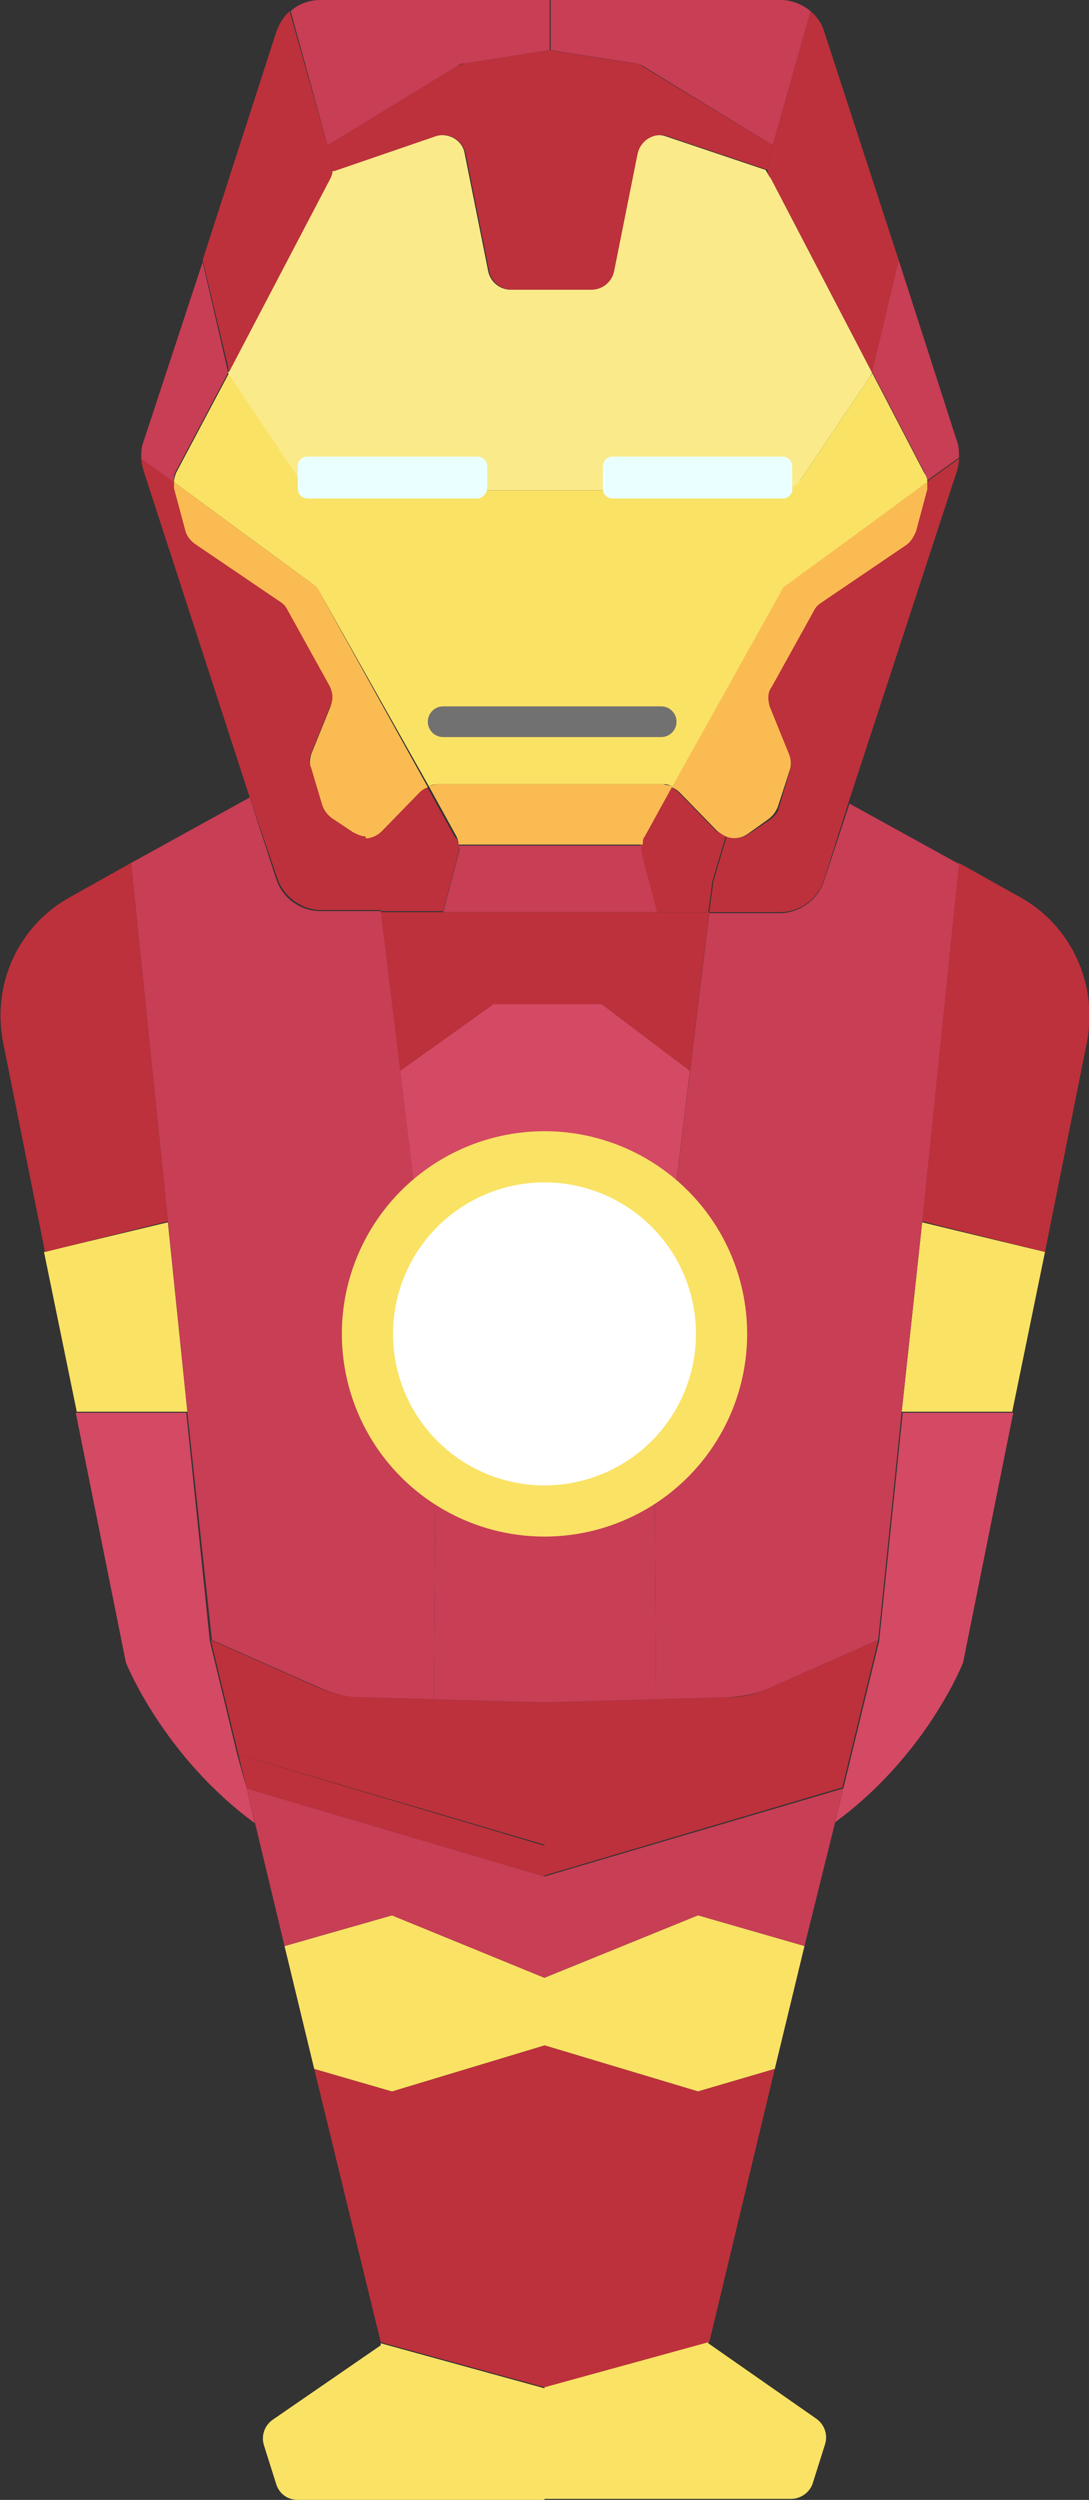 <?xml version="1.0" encoding="utf-8"?>
<!-- Generator: Adobe Illustrator 18.0.0, SVG Export Plug-In . SVG Version: 6.00 Build 0)  -->
<!DOCTYPE svg PUBLIC "-//W3C//DTD SVG 1.1//EN" "http://www.w3.org/Graphics/SVG/1.1/DTD/svg11.dtd">
<svg version="1.1" xmlns="http://www.w3.org/2000/svg" xmlns:xlink="http://www.w3.org/1999/xlink" x="0px" y="0px"
	 viewBox="0 0 106.4 244.2" enable-background="new 0 0 106.4 244.2" xml:space="preserve">
<rect x="0" y="0" width="106.4" height="244.2" fill="#333333" stroke="none"/>
<g id="Layer_1">
	<g>
		<g>
			<g>
				<g id="XMLID_32_">
					<g>
						<path fill="#BC313B" d="M99.6,87.6c5.1,2.8,7.7,8.6,6.6,14.2l-4.1,20.5l-12-3l3.6-35L99.6,87.6z"/>
						<polygon fill="#FAE265" points="102.1,122.3 98.9,137.9 88.1,137.9 90.1,119.4 						"/>
						<path fill="#D44963" d="M82.4,174.7l3.5-14.4l2.3-22.3h10.8l-4.9,24.4c0,0-3.5,9-12.5,15.6L82.4,174.7z"/>
						<path fill="#C73E55" d="M93.5,43.1c0.2,0.5,0.2,1,0.2,1.6l-3.2,2.3c0-0.3-0.1-0.6-0.2-0.9l-5.1-9.8c0-0.1,0.1-0.2,0.1-0.4
							l2.5-10.5L93.5,43.1z"/>
						<path fill="#BC313B" d="M82.9,78.4L80.5,86c-0.6,1.8-2.3,3.1-4.3,3.1h-6.9l0.4-3l1.3-4.4c0.7,0.3,1.5,0.2,2.1-0.2l2.1-1.4
							c0.4-0.3,0.8-0.7,0.9-1.2l1.1-3.7c0.1-0.5,0.1-1-0.1-1.4L75.2,69c-0.2-0.6-0.2-1.3,0.1-1.9l4.1-7.4c0.2-0.3,0.4-0.6,0.7-0.8
							l8.4-5.7c0.5-0.3,0.8-0.8,0.9-1.3l1.1-4.1c0.1-0.2,0.1-0.5,0-0.7l3.2-2.3c0,0.4-0.1,0.8-0.2,1.2L82.9,78.4z"/>
						<path fill="#C73E55" d="M88.1,137.9l-2.3,22.3l-10.4,4.6c-1.3,0.6-2.7,0.9-4.2,1l-7.1,0.2l-0.2-32.3l3.5-29l1.9-15.5h6.9
							c1.9,0,3.7-1.3,4.3-3.1l2.5-7.6l10.7,5.9l-3.6,35L88.1,137.9z"/>
						<path fill="#FABC52" d="M90.6,47.1c0,0.2,0,0.5,0,0.7l-1.1,4.1c-0.2,0.5-0.5,1-0.9,1.3l-8.4,5.7c-0.3,0.2-0.5,0.4-0.7,0.8
							l-4.1,7.4C75,67.6,75,68.3,75.2,69l1.9,4.7c0.2,0.5,0.2,1,0.1,1.4L76,78.8c-0.2,0.5-0.5,0.9-0.9,1.2L73,81.5
							c-0.6,0.4-1.4,0.5-2.1,0.2c-0.3-0.1-0.5-0.3-0.8-0.5l-3.7-3.8c-0.2-0.2-0.5-0.4-0.8-0.5l10.6-19.1c0.2-0.3,0.4-0.5,0.6-0.7
							L90.6,47.1z"/>
						<path fill="#FAE265" d="M90.6,47.1l-13.7,10c-0.3,0.2-0.5,0.4-0.6,0.7L65.7,76.8c-0.3-0.1-0.5-0.2-0.8-0.2H42.7
							c-0.3,0-0.6,0.1-0.8,0.2L31.2,57.8c-0.2-0.3-0.4-0.5-0.6-0.7L17,47.1c0-0.3,0.1-0.6,0.2-0.9l5.2-9.8c0,0.1,0.1,0.3,0.2,0.4
							l6.8,10.1c0.4,0.6,1.1,1,1.9,1h22.5h22.5c0.8,0,1.4-0.4,1.9-1L85,36.8c0.1-0.1,0.2-0.2,0.2-0.4l5.1,9.8
							C90.5,46.5,90.6,46.7,90.6,47.1z"/>
						<path fill="#BC313B" d="M75,16.6c0-0.3,0-0.5,0.1-0.8l0.4-1.6l3.7-13.1c0.6,0.5,1.1,1.2,1.3,1.9l7.3,22.4v0L85.3,36
							c0,0.1-0.1,0.3-0.1,0.4l-9.9-19C75.1,17.2,75,16.9,75,16.6z"/>
						<path fill="#BC313B" d="M64.1,166l7.1-0.2c1.4,0,2.9-0.4,4.2-1l10.4-4.6l-3.5,14.4l-29.1,8.6v-3l-29.9-8.8l-2.7-11.2l10.4,4.6
							c1.3,0.6,2.7,0.9,4.2,1l7.1,0.2l10.9,0.3L64.1,166z"/>
						<path fill="#FAEA8A" d="M75.3,17.4l9.9,19c0,0.1-0.1,0.3-0.2,0.4l-6.8,10.1c-0.4,0.6-1.1,1-1.9,1H53.7H31.2
							c-0.7,0-1.4-0.4-1.9-1l-6.8-10.1c-0.1-0.1-0.2-0.3-0.2-0.4l9.9-18.9c0.1-0.3,0.2-0.5,0.2-0.8l0.2,0l9.9-3.4
							c1.3-0.4,2.7,0.4,2.9,1.7l2.3,11.5c0.2,1,1.1,1.8,2.2,1.8h3.7h0.3h3.7c1.1,0,2-0.8,2.2-1.8l2.3-11.5c0.3-1.3,1.6-2.1,2.9-1.7
							l9.8,3.3C75,16.9,75.1,17.2,75.3,17.4z"/>
						<polygon fill="#C73E55" points="81.6,178 78.6,190.1 68.2,187.1 53.2,193.2 53.2,183.3 82.4,174.7 						"/>
						<path fill="#FAE265" d="M79.8,236.3c0.8,0.6,1.1,1.6,0.8,2.5l-1.2,3.8c-0.3,0.9-1.2,1.5-2.1,1.5H53.2v-10.8v-0.2l16-4.4l0,0.2
							L79.8,236.3z"/>
						<path fill="#C73E55" d="M79.2,1.1l-3.7,13.1h0L62.9,6.5c-0.2-0.2-0.5-0.2-0.8-0.3l-8.3-1.3V0h22.5C77.3,0,78.4,0.4,79.2,1.1z"
							/>
						<polygon fill="#FAE265" points="78.6,190.1 75.7,202.1 68.2,204.3 53.2,199.8 53.2,193.2 68.2,187.1 						"/>
						<polygon fill="#BC313B" points="75.7,202.1 69.3,228.8 69.2,228.8 53.2,233.2 53.2,199.8 68.2,204.3 						"/>
						<path fill="#BC313B" d="M75.5,14.2l-0.4,1.6C75,16.1,75,16.3,75,16.6l-9.8-3.3c-1.3-0.4-2.6,0.4-2.9,1.7L60,26.5
							c-0.2,1-1.1,1.8-2.2,1.8h-3.7h-0.3H50c-1.1,0-2-0.8-2.2-1.8l-2.3-11.5c-0.3-1.3-1.6-2.1-2.9-1.7l-9.9,3.4l-0.2,0
							c0-0.3,0-0.6-0.1-0.8L32,14.2l12.6-7.7c0.2-0.2,0.5-0.2,0.8-0.3l8.3-1.3l8.3,1.3c0.3,0,0.6,0.1,0.8,0.3L75.5,14.2L75.5,14.2z"
							/>
						<path fill="#BC313B" d="M70.9,81.7l-1.3,4.4l-0.4,3h-5.1l-1.5-5.7c-0.1-0.3-0.1-0.6,0-0.8c0-0.3,0.1-0.6,0.2-0.8l2.7-4.9
							c0.3,0.1,0.6,0.3,0.8,0.5l3.7,3.8C70.4,81.4,70.7,81.6,70.9,81.7z"/>
						<polygon fill="#BC313B" points="69.3,89.1 67.4,104.6 58.8,98.1 48.2,98.1 39.1,104.6 37.2,89.1 43.3,89.1 64.2,89.1 						
							"/>
						<polygon fill="#D44963" points="67.4,104.6 63.9,133.6 53.7,137.9 42.6,133.6 39.1,104.6 48.2,98.1 58.8,98.1 						"/>
						<path fill="#FABC52" d="M65.7,76.8L63,81.7c-0.2,0.2-0.2,0.5-0.2,0.8l-0.2,0H45l-0.2,0c0-0.3-0.1-0.6-0.2-0.8l-2.7-4.9
							c0.3-0.1,0.6-0.2,0.8-0.2h22.1C65.1,76.7,65.4,76.7,65.7,76.8z"/>
						<path fill="#C73E55" d="M62.7,83.4l1.5,5.7H43.3l1.5-5.7c0.1-0.3,0.1-0.6,0-0.8l0.2,0h17.5l0.2,0
							C62.6,82.8,62.7,83.1,62.7,83.4z"/>
						<polygon fill="#C73E55" points="63.9,133.6 64.1,166 53.2,166.3 42.4,166 42.6,133.6 53.7,137.9 						"/>
						<path fill="#C73E55" d="M53.7,0v4.9l-8.3,1.3c-0.3,0-0.6,0.1-0.8,0.3L32,14.2L28.4,1.1C29.1,0.4,30.2,0,31.3,0H53.7z"/>
						<path fill="#FAE265" d="M53.2,233.4v10.8H29.1c-1,0-1.8-0.6-2.1-1.5l-1.2-3.8c-0.3-0.9,0-1.9,0.8-2.5l10.6-7.3l0-0.2l16,4.4
							V233.4z"/>
						<polygon fill="#BC313B" points="53.2,199.8 53.2,233.2 37.2,228.8 37.2,228.8 30.7,202.1 38.3,204.3 						"/>
						<polygon fill="#FAE265" points="53.2,193.2 53.2,199.8 38.3,204.3 30.7,202.1 27.8,190.1 38.3,187.1 						"/>
						<polygon fill="#C73E55" points="24.9,178 24.1,174.7 53.2,183.3 53.2,193.2 38.3,187.1 27.8,190.1 						"/>
						<polygon fill="#BC313B" points="53.2,180.3 53.2,183.3 24.1,174.7 23.3,171.4 						"/>
						<path fill="#BC313B" d="M44.8,82.5c0.1,0.3,0,0.6,0,0.8l-1.5,5.7h-6.1l-0.4-3l-1.2-4.2c0.6,0,1.2-0.2,1.6-0.7l3.7-3.8
							c0.2-0.2,0.5-0.4,0.8-0.5l2.7,4.9C44.7,82,44.8,82.3,44.8,82.5z"/>
						<path fill="#C73E55" d="M18.3,137.9l-1.9-18.6l-3.6-35l11.6-6.4l2.6,8c0.6,1.8,2.3,3.1,4.3,3.1h5.9l1.9,15.5l3.5,29L42.4,166
							l-7.1-0.2c-1.4,0-2.9-0.4-4.2-1l-10.4-4.6L18.3,137.9z"/>
						<path fill="#FABC52" d="M31.2,57.8l10.6,19.1c-0.3,0.1-0.6,0.3-0.8,0.5l-3.7,3.8c-0.4,0.4-1,0.7-1.6,0.7
							c-0.4,0-0.9-0.1-1.2-0.4L32.4,80c-0.4-0.3-0.7-0.7-0.9-1.2l-1.1-3.7c-0.2-0.5-0.1-1,0-1.4l1.9-4.7c0.2-0.6,0.2-1.3-0.1-1.9
							L28,59.6c-0.2-0.3-0.4-0.6-0.7-0.8L19,53.2c-0.4-0.3-0.8-0.8-0.9-1.3L17,47.8c-0.1-0.2-0.1-0.5,0-0.7l13.6,10
							C30.9,57.2,31.1,57.5,31.2,57.8z"/>
						<path fill="#BC313B" d="M24.4,77.9L14,45.9c-0.1-0.4-0.2-0.8-0.2-1.2l3.2,2.3c0,0.2,0,0.5,0,0.7l1.1,4.1
							c0.1,0.5,0.5,1,0.9,1.3l8.4,5.7c0.3,0.2,0.5,0.4,0.7,0.8l4.1,7.4c0.3,0.6,0.4,1.3,0.1,1.9l-1.9,4.7c-0.2,0.5-0.2,1,0,1.4
							l1.1,3.7c0.2,0.5,0.5,0.9,0.9,1.2l2.1,1.4c0.4,0.2,0.8,0.4,1.2,0.4l1.2,4.2l0.4,3h-5.9c-1.9,0-3.7-1.3-4.3-3.1L24.4,77.9z"/>
						<path fill="#BC313B" d="M32.4,15.8c0.1,0.3,0.1,0.6,0.1,0.8c0,0.3-0.1,0.6-0.2,0.8l-9.9,18.9c-0.1-0.1-0.1-0.2-0.1-0.4
							l-2.5-10.5L27,3.1c0.3-0.8,0.7-1.5,1.3-2L32,14.2L32.4,15.8z"/>
						<path fill="#D44963" d="M24.1,174.7l0.8,3.4c-9-6.6-12.6-15.7-12.6-15.7l-4.9-24.4h10.8l2.3,22.3l2.7,11.2L24.1,174.7z"/>
						<path fill="#C73E55" d="M22.3,36.4l-5.2,9.8C17,46.5,17,46.7,17,47.1l-3.2-2.3c0-0.5,0-1.1,0.2-1.6l5.8-17.6L22.2,36
							C22.2,36.1,22.3,36.3,22.3,36.4z"/>
						<polygon fill="#FAE265" points="16.4,119.4 18.3,137.9 7.5,137.9 4.3,122.3 						"/>
						<path fill="#BC313B" d="M12.8,84.3l3.6,35l-12,3l-4.1-20.5c-1.1-5.7,1.5-11.4,6.6-14.2L12.8,84.3z"/>
					</g>
				</g>
			</g>
			<g>
				<g>
					<path fill="#EAFFFF" d="M46.6,48.7H30.1c-0.6,0-1-0.4-1-1v-2.1c0-0.6,0.4-1,1-1h16.5c0.6,0,1,0.4,1,1v2.1
						C47.6,48.2,47.1,48.7,46.6,48.7z"/>
				</g>
				<g>
					<path fill="#EAFFFF" d="M76.5,48.7H59.9c-0.6,0-1-0.4-1-1v-2.1c0-0.6,0.4-1,1-1h16.5c0.6,0,1,0.4,1,1v2.1
						C77.5,48.2,77,48.7,76.5,48.7z"/>
				</g>
			</g>
			
				<line fill="none" stroke="#727171" stroke-width="3" stroke-linecap="round" stroke-miterlimit="10" x1="43.3" y1="70.5" x2="64.6" y2="70.5"/>
		</g>
		<g>
			
				<circle fill="#FFFFFF" stroke="#FAE265" stroke-width="5" stroke-linecap="round" stroke-miterlimit="10" cx="53.2" cy="130.3" r="17.3"/>
		</g>
	</g>
</g>
<g id="Layer_2">
</g>
</svg>
